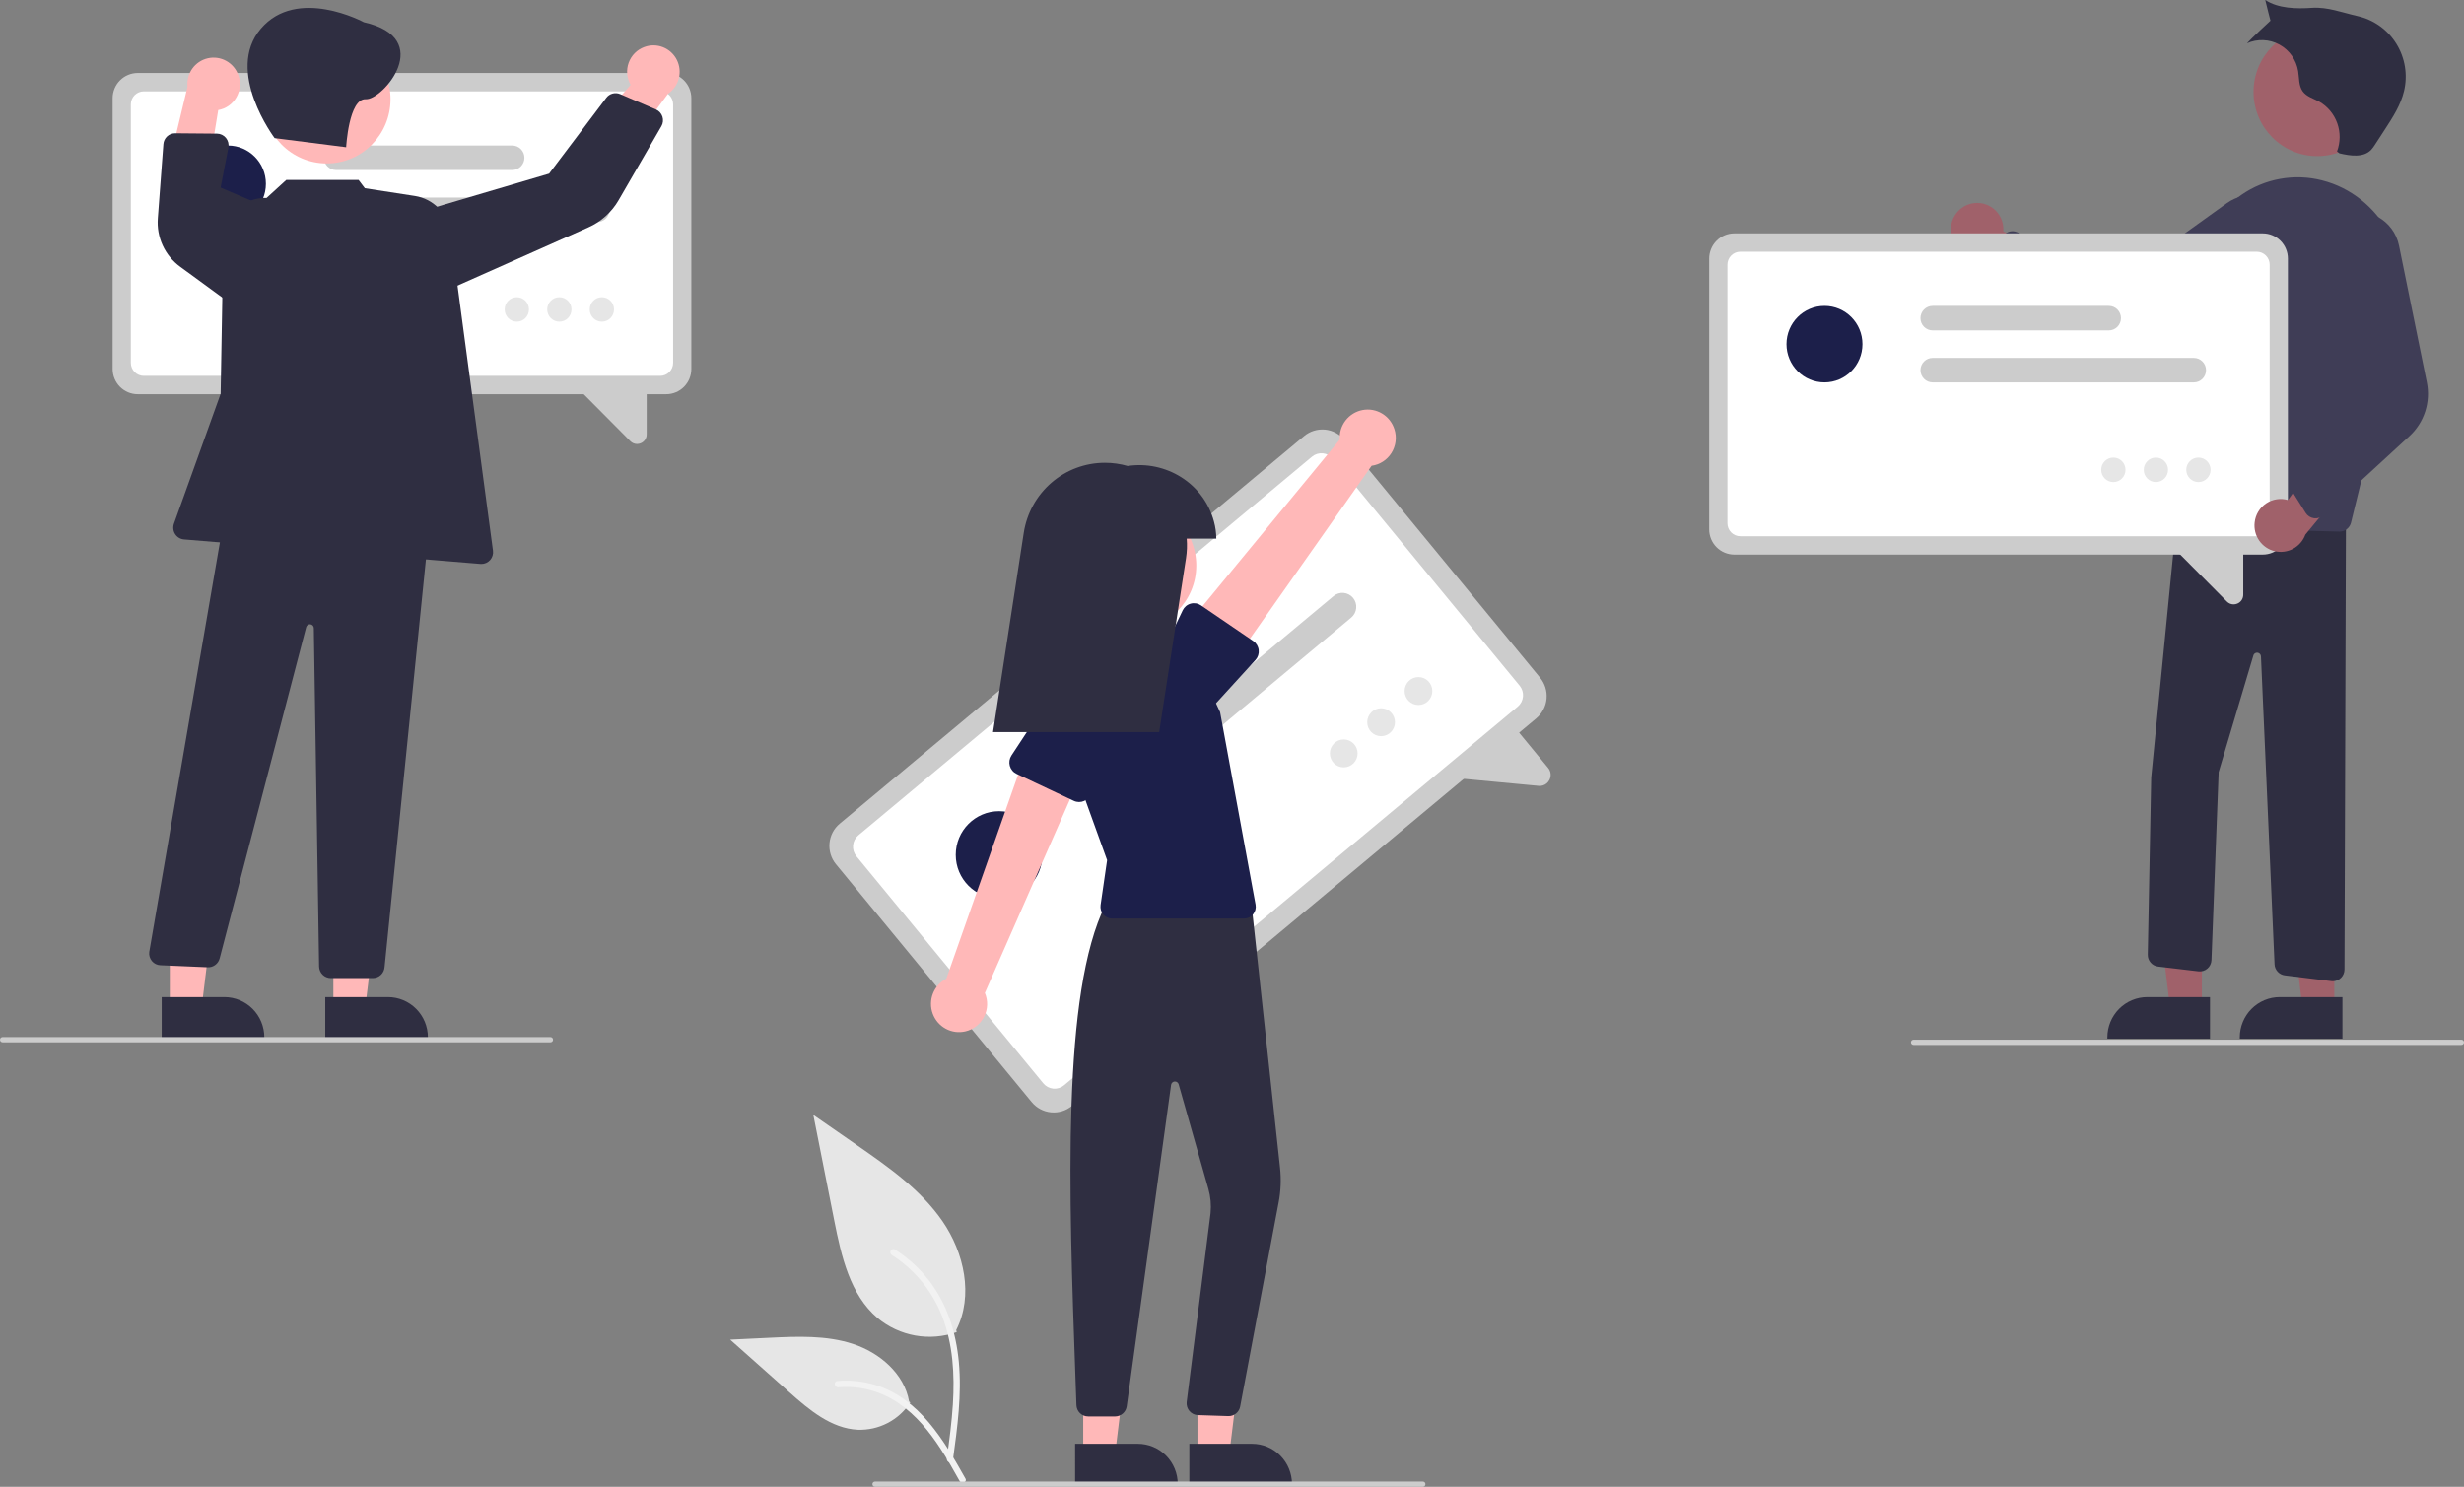 <svg width="285" height="172" viewBox="0 0 285 172" fill="none" xmlns="http://www.w3.org/2000/svg">
<rect x="0" y="0" width="285" height="172" fill="#808080" stroke="none"/>
<g clip-path="url(#clip0_7_610)">
<path d="M110.653 154.108C109.119 154.651 107.473 154.787 105.872 154.503C104.271 154.219 102.77 153.525 101.513 152.487C98.311 149.78 97.308 145.322 96.491 141.194L94.075 128.983L99.133 132.49C102.77 135.012 106.488 137.615 109.007 141.268C111.525 144.922 112.624 149.909 110.601 153.862" fill="#E6E6E6"/>
<path d="M110.221 168.892C110.732 165.137 111.259 161.333 110.9 157.538C110.581 154.167 109.56 150.875 107.481 148.175C106.378 146.745 105.035 145.52 103.514 144.554C103.117 144.302 102.752 144.935 103.147 145.187C105.779 146.862 107.816 149.337 108.962 152.253C110.228 155.496 110.431 159.032 110.213 162.477C110.081 164.56 109.801 166.63 109.52 168.697C109.497 168.791 109.511 168.889 109.558 168.973C109.606 169.056 109.682 169.119 109.773 169.147C109.866 169.173 109.965 169.16 110.049 169.112C110.133 169.064 110.194 168.985 110.221 168.892Z" fill="#F2F2F2"/>
<path d="M105.29 162.247C104.633 163.254 103.729 164.073 102.665 164.626C101.602 165.178 100.415 165.446 99.219 165.403C96.146 165.256 93.584 163.095 91.278 161.045L84.456 154.978L88.971 154.761C92.218 154.604 95.548 154.458 98.641 155.467C101.733 156.475 104.585 158.902 105.151 162.126" fill="#E6E6E6"/>
<path d="M111.667 171.05C109.203 166.66 106.346 161.78 101.24 160.221C99.82 159.788 98.331 159.634 96.854 159.765C96.388 159.805 96.504 160.528 96.969 160.488C99.446 160.28 101.918 160.939 103.968 162.353C105.942 163.706 107.479 165.587 108.779 167.581C109.576 168.803 110.289 170.077 111.003 171.349C111.231 171.755 111.898 171.462 111.667 171.05Z" fill="#F2F2F2"/>
<path d="M177.701 83.096L123.988 127.932C123.313 128.495 122.443 128.765 121.57 128.682C120.696 128.6 119.891 128.172 119.331 127.493L96.689 99.978C96.13 99.297 95.862 98.421 95.944 97.541C96.025 96.662 96.45 95.851 97.125 95.287L150.837 50.45C151.513 49.888 152.383 49.618 153.256 49.7C154.129 49.782 154.934 50.21 155.495 50.889L178.137 78.405C178.696 79.085 178.964 79.962 178.882 80.841C178.8 81.72 178.376 82.531 177.701 83.096Z" fill="#CCCCCC"/>
<path d="M175.549 81.745L123.071 125.551C122.723 125.841 122.275 125.98 121.825 125.938C121.375 125.895 120.96 125.675 120.672 125.325L99.053 99.053C98.765 98.703 98.627 98.251 98.669 97.798C98.711 97.345 98.93 96.928 99.277 96.637L151.755 52.831C152.103 52.541 152.551 52.402 153.001 52.445C153.451 52.487 153.866 52.707 154.154 53.057L175.773 79.329C176.061 79.68 176.199 80.131 176.157 80.584C176.115 81.037 175.896 81.455 175.549 81.745Z" fill="white"/>
<path d="M177.968 90.915L167.174 89.898L174.899 83.774L179.061 88.831C179.223 89.024 179.324 89.262 179.35 89.514C179.375 89.765 179.325 90.019 179.206 90.241C179.127 90.392 179.02 90.526 178.89 90.635C178.762 90.741 178.615 90.82 178.457 90.868C178.298 90.916 178.132 90.932 177.968 90.915Z" fill="#CCCCCC"/>
<path d="M156.293 71.444L129.745 93.604C129.583 93.74 129.396 93.841 129.195 93.904C128.994 93.966 128.782 93.989 128.572 93.969C128.363 93.949 128.159 93.888 127.973 93.789C127.787 93.69 127.622 93.555 127.487 93.391C127.353 93.228 127.252 93.04 127.189 92.837C127.127 92.634 127.106 92.421 127.125 92.21C127.145 91.999 127.206 91.794 127.304 91.606C127.402 91.418 127.536 91.252 127.699 91.117L154.246 68.957C154.408 68.821 154.595 68.719 154.797 68.657C154.998 68.594 155.209 68.572 155.419 68.592C155.629 68.612 155.832 68.673 156.019 68.772C156.205 68.871 156.37 69.006 156.504 69.169C156.639 69.333 156.74 69.521 156.802 69.724C156.864 69.926 156.886 70.139 156.866 70.351C156.847 70.562 156.786 70.767 156.687 70.955C156.589 71.142 156.455 71.308 156.293 71.444Z" fill="#CCCCCC"/>
<path d="M143.3 73.373L125.396 88.319C125.068 88.592 124.647 88.723 124.223 88.683C123.8 88.644 123.409 88.436 123.138 88.106C122.866 87.776 122.736 87.351 122.776 86.925C122.815 86.498 123.022 86.105 123.349 85.832L141.253 70.886C141.581 70.613 142.003 70.482 142.426 70.522C142.85 70.561 143.24 70.769 143.511 71.099C143.783 71.429 143.913 71.854 143.873 72.28C143.834 72.707 143.628 73.1 143.3 73.373Z" fill="#CCCCCC"/>
<path d="M115.558 103.939C118.325 103.939 120.569 101.679 120.569 98.891C120.569 96.104 118.325 93.844 115.558 93.844C112.79 93.844 110.546 96.104 110.546 98.891C110.546 101.679 112.79 103.939 115.558 103.939Z" fill="#1C1F4A"/>
<path d="M155.423 88.773C156.309 88.773 157.027 88.05 157.027 87.158C157.027 86.266 156.309 85.543 155.423 85.543C154.538 85.543 153.82 86.266 153.82 87.158C153.82 88.05 154.538 88.773 155.423 88.773Z" fill="#E6E6E6"/>
<path d="M159.745 85.166C160.631 85.166 161.349 84.443 161.349 83.551C161.349 82.659 160.631 81.936 159.745 81.936C158.859 81.936 158.141 82.659 158.141 83.551C158.141 84.443 158.859 85.166 159.745 85.166Z" fill="#E6E6E6"/>
<path d="M164.067 81.558C164.952 81.558 165.67 80.835 165.67 79.943C165.67 79.051 164.952 78.328 164.067 78.328C163.181 78.328 162.463 79.051 162.463 79.943C162.463 80.835 163.181 81.558 164.067 81.558Z" fill="#E6E6E6"/>
<path d="M138.505 168.238L142.187 168.237L143.939 153.934L138.505 153.935L138.505 168.238Z" fill="#FFB8B8"/>
<path d="M137.566 167.027L144.817 167.027H144.817C145.424 167.027 146.025 167.147 146.586 167.381C147.146 167.615 147.656 167.958 148.085 168.39C148.514 168.822 148.854 169.335 149.086 169.899C149.319 170.464 149.438 171.069 149.438 171.68V171.832L137.566 171.832L137.566 167.027Z" fill="#2F2E41"/>
<path d="M125.291 168.238L128.973 168.237L130.725 153.934L125.291 153.935L125.291 168.238Z" fill="#FFB8B8"/>
<path d="M124.352 167.027L131.603 167.027H131.603C132.21 167.027 132.811 167.147 133.372 167.381C133.932 167.615 134.442 167.958 134.871 168.39C135.3 168.822 135.64 169.335 135.872 169.899C136.105 170.464 136.224 171.069 136.224 171.68V171.832L124.353 171.832L124.352 167.027Z" fill="#2F2E41"/>
<path d="M128.986 163.861H128.985L125.854 163.86C125.504 163.862 125.167 163.725 124.915 163.48C124.663 163.235 124.516 162.901 124.505 162.548L124.406 159.789C123.614 137.727 122.796 114.914 127.865 104.66L127.905 104.579L144.686 103.968L148.055 135.095C148.199 136.423 148.147 137.765 147.899 139.077L143.445 162.714C143.385 163.035 143.213 163.323 142.959 163.526C142.706 163.729 142.388 163.834 142.065 163.821L138.548 163.706C138.364 163.699 138.183 163.653 138.017 163.573C137.851 163.493 137.703 163.379 137.582 163.239C137.461 163.099 137.369 162.936 137.313 162.759C137.257 162.582 137.238 162.395 137.256 162.211L140.019 140.348C140.113 139.405 140.028 138.452 139.768 137.54L136.332 125.443C136.304 125.343 136.242 125.256 136.158 125.196C136.073 125.137 135.971 125.108 135.867 125.115C135.764 125.123 135.667 125.165 135.592 125.236C135.516 125.308 135.467 125.403 135.453 125.506L130.324 162.687C130.278 163.012 130.118 163.31 129.872 163.525C129.626 163.741 129.312 163.86 128.986 163.861Z" fill="#2F2E41"/>
<path d="M130.993 72.847C135.067 72.847 138.369 69.521 138.369 65.418C138.369 61.315 135.067 57.989 130.993 57.989C126.919 57.989 123.617 61.315 123.617 65.418C123.617 69.521 126.919 72.847 130.993 72.847Z" fill="#FFB8B8"/>
<path d="M143.899 106.265H128.637C128.443 106.265 128.251 106.223 128.074 106.142C127.898 106.061 127.741 105.942 127.614 105.795C127.487 105.647 127.393 105.473 127.339 105.286C127.285 105.098 127.271 104.901 127.299 104.708L128.053 99.506L123.625 87.24C123.168 85.974 122.998 84.62 123.128 83.279C123.258 81.938 123.684 80.644 124.376 79.49C125.067 78.337 126.006 77.354 127.124 76.613C128.242 75.873 129.51 75.394 130.836 75.212C132.724 74.947 134.647 75.297 136.324 76.212C138 77.128 139.342 78.559 140.152 80.298L141.124 82.382L145.228 104.656C145.264 104.853 145.257 105.055 145.207 105.248C145.157 105.441 145.065 105.621 144.939 105.775C144.812 105.928 144.653 106.052 144.473 106.137C144.294 106.221 144.098 106.265 143.899 106.265Z" fill="#1C1F4A"/>
<path d="M111.68 119.313C112.139 119.205 112.57 118.998 112.941 118.704C113.312 118.411 113.615 118.04 113.828 117.616C114.041 117.192 114.159 116.727 114.175 116.252C114.19 115.777 114.101 115.305 113.916 114.868L125.809 87.805L119.005 86.08L109.454 113.224C108.746 113.587 108.195 114.198 107.906 114.943C107.616 115.688 107.607 116.514 107.882 117.264C108.156 118.015 108.694 118.638 109.394 119.015C110.094 119.393 110.907 119.499 111.68 119.313Z" fill="#FFB8B8"/>
<path d="M124.199 92.645L117.582 89.526C117.393 89.437 117.226 89.309 117.092 89.149C116.957 88.989 116.859 88.802 116.802 88.601C116.746 88.399 116.734 88.188 116.766 87.981C116.798 87.774 116.874 87.577 116.989 87.402L121.01 81.285C121.467 80.319 122.285 79.573 123.287 79.213C124.288 78.853 125.39 78.907 126.352 79.364C127.313 79.821 128.056 80.643 128.417 81.65C128.778 82.657 128.727 83.768 128.277 84.738L126.198 91.744C126.138 91.944 126.036 92.129 125.899 92.287C125.762 92.444 125.593 92.57 125.403 92.656C125.213 92.741 125.008 92.785 124.8 92.783C124.592 92.781 124.387 92.734 124.199 92.645Z" fill="#1C1F4A"/>
<path d="M161.292 49.673C161.436 50.125 161.479 50.604 161.419 51.075C161.36 51.546 161.198 51.998 160.946 52.4C160.693 52.801 160.357 53.142 159.96 53.398C159.563 53.654 159.114 53.82 158.647 53.883L141.658 78.03L136.702 73.028L154.96 50.865C154.907 50.067 155.147 49.277 155.633 48.645C156.12 48.013 156.82 47.583 157.6 47.436C158.381 47.289 159.188 47.435 159.868 47.848C160.549 48.26 161.055 48.909 161.292 49.673Z" fill="#FFB8B8"/>
<path d="M145.587 75.196C145.611 75.404 145.591 75.615 145.527 75.814C145.463 76.013 145.357 76.196 145.216 76.35L140.306 81.737C139.71 82.624 138.789 83.237 137.744 83.441C136.7 83.645 135.618 83.423 134.736 82.825C133.854 82.227 133.243 81.301 133.038 80.25C132.832 79.199 133.049 78.109 133.64 77.218L136.798 70.607C136.888 70.418 137.017 70.251 137.177 70.118C137.337 69.984 137.524 69.886 137.724 69.832C137.925 69.777 138.135 69.767 138.34 69.802C138.545 69.836 138.74 69.915 138.912 70.032L144.961 74.159C145.134 74.276 145.279 74.43 145.387 74.609C145.494 74.788 145.563 74.988 145.587 75.196Z" fill="#1C1F4A"/>
<path d="M140.685 62.309C140.68 61.636 140.587 60.968 140.409 60.32C139.22 55.897 134.833 53.242 130.431 53.908C129.575 53.661 128.688 53.536 127.797 53.537C125.531 53.537 123.34 54.353 121.619 55.838C119.899 57.323 118.762 59.378 118.414 61.633L114.857 84.692H134.078L137.181 64.57C137.296 63.822 137.323 63.063 137.262 62.309H140.685Z" fill="#2F2E41"/>
<path d="M164.573 172H101.207C101.127 172 101.051 171.968 100.994 171.911C100.938 171.855 100.906 171.778 100.906 171.697C100.906 171.617 100.938 171.54 100.994 171.484C101.051 171.427 101.127 171.395 101.207 171.395H164.573C164.653 171.395 164.729 171.427 164.786 171.484C164.842 171.54 164.874 171.617 164.874 171.697C164.874 171.778 164.842 171.855 164.786 171.911C164.729 171.968 164.653 172 164.573 172Z" fill="#CCCCCC"/>
<path d="M228.412 23.492C228.851 23.449 229.294 23.504 229.71 23.653C230.127 23.802 230.505 24.041 230.82 24.352C231.134 24.665 231.377 25.042 231.531 25.459C231.685 25.876 231.746 26.321 231.711 26.765L241.533 31.119L236.848 34.165L228.239 29.563C227.503 29.453 226.833 29.076 226.356 28.502C225.878 27.929 225.626 27.198 225.648 26.45C225.669 25.702 225.962 24.987 226.472 24.442C226.981 23.897 227.671 23.559 228.412 23.492Z" fill="#A0616A"/>
<path d="M268.033 18.061C272.107 18.061 275.409 14.735 275.409 10.632C275.409 6.529 272.107 3.203 268.033 3.203C263.959 3.203 260.657 6.529 260.657 10.632C260.657 14.735 263.959 18.061 268.033 18.061Z" fill="#A0616A"/>
<path d="M254.683 116.561L251.001 116.56L249.25 102.257L254.684 102.258L254.683 116.561Z" fill="#A0616A"/>
<path d="M255.622 120.155L243.75 120.155V120.004C243.75 119.392 243.87 118.787 244.102 118.223C244.334 117.658 244.675 117.145 245.104 116.713C245.533 116.281 246.042 115.938 246.603 115.704C247.163 115.47 247.764 115.35 248.371 115.35L255.622 115.35L255.622 120.155Z" fill="#2F2E41"/>
<path d="M269.999 116.561L266.317 116.56L264.566 102.257L270 102.258L269.999 116.561Z" fill="#A0616A"/>
<path d="M270.938 120.155L259.066 120.155V120.004C259.066 119.392 259.186 118.787 259.418 118.223C259.65 117.658 259.991 117.145 260.42 116.713C260.849 116.281 261.358 115.938 261.919 115.704C262.48 115.47 263.08 115.35 263.687 115.35L270.938 115.35L270.938 120.155Z" fill="#2F2E41"/>
<path d="M269.825 113.514C269.77 113.514 269.715 113.511 269.66 113.504L264.27 112.836C263.955 112.797 263.663 112.647 263.446 112.413C263.229 112.179 263.102 111.875 263.086 111.555L261.515 75.935C261.51 75.834 261.471 75.737 261.405 75.661C261.339 75.585 261.25 75.533 261.151 75.514C261.053 75.494 260.95 75.509 260.861 75.555C260.771 75.601 260.7 75.676 260.657 75.767L256.623 89.313L255.792 111.072C255.785 111.259 255.739 111.444 255.658 111.613C255.577 111.782 255.462 111.932 255.32 112.054C255.178 112.176 255.013 112.267 254.835 112.322C254.656 112.376 254.469 112.393 254.283 112.371L249.616 111.818C249.283 111.779 248.975 111.616 248.755 111.361C248.534 111.106 248.416 110.778 248.423 110.439L248.819 89.958L251.981 57.808L252.123 57.813L271.35 58.56L271.176 112.158C271.175 112.518 271.032 112.863 270.779 113.117C270.525 113.371 270.182 113.514 269.825 113.514Z" fill="#2F2E41"/>
<path d="M270.621 61.498C270.609 61.498 270.597 61.498 270.586 61.497L251.222 60.986C251.032 60.981 250.845 60.936 250.674 60.853C250.503 60.771 250.35 60.653 250.227 60.507C250.104 60.362 250.013 60.192 249.96 60.008C249.907 59.825 249.892 59.632 249.918 59.442L253.639 31.86C253.871 29.997 254.491 28.205 255.458 26.6C256.424 24.995 257.716 23.614 259.249 22.546C260.597 21.611 262.128 20.978 263.74 20.689C265.351 20.399 267.005 20.46 268.591 20.868C275.35 22.593 279.405 29.903 277.63 37.163L271.933 60.462C271.86 60.757 271.691 61.019 271.453 61.206C271.216 61.394 270.923 61.496 270.621 61.498Z" fill="#3F3D56"/>
<path d="M245.217 39.594C243.941 39.596 242.692 39.222 241.624 38.519L230.332 31.057C230.166 30.948 230.027 30.804 229.923 30.634C229.819 30.465 229.753 30.275 229.731 30.077C229.708 29.879 229.728 29.679 229.791 29.49C229.853 29.301 229.956 29.128 230.092 28.984L231.793 27.175C231.978 26.976 232.219 26.839 232.483 26.78C232.747 26.722 233.023 26.744 233.274 26.846L245.888 31.905L257.573 23.5C258.119 23.108 258.74 22.833 259.398 22.694C260.055 22.556 260.733 22.556 261.39 22.695C262.047 22.834 262.668 23.109 263.215 23.503C263.761 23.896 264.22 24.4 264.563 24.981C264.906 25.562 265.125 26.209 265.207 26.88C265.289 27.551 265.232 28.232 265.039 28.88C264.846 29.528 264.522 30.128 264.087 30.643C263.652 31.158 263.116 31.577 262.512 31.872L248.07 38.937C247.181 39.371 246.205 39.596 245.217 39.594Z" fill="#3F3D56"/>
<path d="M270.589 17.736C271.847 18.035 273.365 18.265 274.264 17.329C274.424 17.153 274.566 16.961 274.69 16.758L275.865 14.95C276.766 13.565 277.683 12.144 278.064 10.533C278.283 9.608 278.317 8.648 278.165 7.709C278.012 6.77 277.676 5.871 277.176 5.064C276.675 4.257 276.021 3.558 275.25 3.008C274.479 2.458 273.608 2.068 272.686 1.86C270.931 1.464 269.213 0.783 267.418 0.907C265.623 1.032 263.518 0.991 262.012 0C262.106 0.442 262.614 2.394 262.614 2.394C262.614 2.394 260.349 4.486 259.895 5.008C260.489 4.743 261.136 4.618 261.786 4.644C262.436 4.669 263.071 4.845 263.643 5.157C264.215 5.468 264.709 5.908 265.086 6.442C265.463 6.976 265.713 7.589 265.818 8.236C265.946 9.03 265.871 9.911 266.339 10.563C266.785 11.183 267.584 11.4 268.256 11.758C269.224 12.313 269.963 13.199 270.34 14.256C270.718 15.312 270.707 16.469 270.312 17.518L270.589 17.736Z" fill="#2F2E41"/>
<path d="M261.733 64.158H200.591C199.823 64.157 199.086 63.849 198.542 63.302C197.999 62.755 197.693 62.013 197.692 61.239V29.918C197.693 29.144 197.999 28.402 198.542 27.854C199.086 27.307 199.823 26.999 200.591 26.998H261.733C262.501 26.999 263.238 27.307 263.781 27.854C264.325 28.402 264.631 29.144 264.631 29.918V61.239C264.631 62.013 264.325 62.755 263.781 63.302C263.238 63.849 262.501 64.157 261.733 64.158Z" fill="#CCCCCC"/>
<path d="M261.03 62.035H201.294C200.898 62.034 200.518 61.876 200.238 61.594C199.958 61.312 199.801 60.929 199.801 60.531V30.626C199.801 30.227 199.958 29.845 200.238 29.563C200.518 29.281 200.898 29.122 201.294 29.122H261.03C261.426 29.122 261.805 29.281 262.085 29.563C262.365 29.845 262.523 30.227 262.523 30.626V60.531C262.523 60.929 262.365 61.312 262.085 61.594C261.805 61.876 261.426 62.034 261.03 62.035Z" fill="white"/>
<path d="M257.57 69.585L250.852 62.819L259.465 63.038V68.795C259.467 69.016 259.403 69.233 259.281 69.418C259.159 69.602 258.984 69.745 258.78 69.828C258.643 69.885 258.496 69.915 258.348 69.915C258.203 69.915 258.06 69.885 257.926 69.829C257.793 69.772 257.672 69.689 257.57 69.585Z" fill="#CCCCCC"/>
<path d="M253.757 44.237H223.537C223.165 44.237 222.807 44.088 222.544 43.822C222.28 43.557 222.132 43.197 222.132 42.822C222.132 42.446 222.28 42.086 222.544 41.821C222.807 41.555 223.165 41.406 223.537 41.406H253.757C254.129 41.406 254.487 41.555 254.75 41.821C255.014 42.086 255.162 42.446 255.162 42.822C255.162 43.197 255.014 43.557 254.75 43.822C254.487 44.088 254.129 44.237 253.757 44.237Z" fill="#CCCCCC"/>
<path d="M243.918 38.221H223.537C223.352 38.221 223.169 38.185 222.999 38.114C222.828 38.043 222.673 37.938 222.542 37.807C222.411 37.675 222.308 37.519 222.237 37.347C222.166 37.175 222.13 36.991 222.13 36.805C222.13 36.619 222.166 36.435 222.237 36.263C222.308 36.091 222.411 35.935 222.542 35.803C222.673 35.672 222.828 35.568 222.999 35.497C223.169 35.426 223.352 35.389 223.537 35.389H243.918C244.29 35.389 244.648 35.539 244.911 35.804C245.175 36.07 245.323 36.43 245.323 36.805C245.323 37.181 245.175 37.541 244.911 37.806C244.648 38.072 244.29 38.221 243.918 38.221Z" fill="#CCCCCC"/>
<path d="M211.028 44.237C213.454 44.237 215.42 42.257 215.42 39.813C215.42 37.37 213.454 35.389 211.028 35.389C208.602 35.389 206.635 37.37 206.635 39.813C206.635 42.257 208.602 44.237 211.028 44.237Z" fill="#1C1F4A"/>
<path d="M244.444 55.767C245.22 55.767 245.849 55.133 245.849 54.351C245.849 53.569 245.22 52.936 244.444 52.936C243.668 52.936 243.038 53.569 243.038 54.351C243.038 55.133 243.668 55.767 244.444 55.767Z" fill="#E6E6E6"/>
<path d="M249.363 55.767C250.14 55.767 250.769 55.133 250.769 54.351C250.769 53.569 250.14 52.936 249.363 52.936C248.587 52.936 247.958 53.569 247.958 54.351C247.958 55.133 248.587 55.767 249.363 55.767Z" fill="#E6E6E6"/>
<path d="M254.283 55.767C255.059 55.767 255.688 55.133 255.688 54.351C255.688 53.569 255.059 52.936 254.283 52.936C253.506 52.936 252.877 53.569 252.877 54.351C252.877 55.133 253.506 55.767 254.283 55.767Z" fill="#E6E6E6"/>
<path d="M260.786 60.434C260.834 59.992 260.978 59.566 261.208 59.186C261.438 58.806 261.747 58.482 262.115 58.235C262.482 57.989 262.899 57.827 263.336 57.761C263.772 57.694 264.218 57.725 264.641 57.85L270.883 49.058L272.885 54.3L266.651 61.846C266.394 62.549 265.89 63.132 265.235 63.485C264.579 63.839 263.818 63.938 263.095 63.764C262.372 63.589 261.738 63.154 261.312 62.541C260.887 61.927 260.699 61.177 260.786 60.434Z" fill="#A0616A"/>
<path d="M267.935 59.959C267.837 59.967 267.738 59.965 267.641 59.952C267.445 59.925 267.257 59.856 267.091 59.748C266.924 59.64 266.783 59.497 266.678 59.328L265.359 57.221C265.214 56.991 265.141 56.722 265.15 56.45C265.159 56.177 265.25 55.914 265.41 55.694L273.399 44.638L268.206 31.155C267.742 29.968 267.76 28.646 268.255 27.473C268.75 26.299 269.683 25.369 270.853 24.882C271.514 24.602 272.228 24.474 272.944 24.506C273.66 24.538 274.361 24.73 274.994 25.067C275.628 25.404 276.18 25.878 276.61 26.456C277.04 27.034 277.338 27.7 277.482 28.407L280.704 44.248C280.928 45.366 280.862 46.522 280.512 47.606C280.162 48.69 279.54 49.665 278.706 50.435L268.733 59.608C268.513 59.811 268.232 59.934 267.935 59.959Z" fill="#3F3D56"/>
<path d="M284.7 120.883H221.333C221.253 120.883 221.177 120.851 221.121 120.794C221.064 120.737 221.033 120.66 221.033 120.58C221.033 120.5 221.064 120.423 221.121 120.366C221.177 120.31 221.253 120.278 221.333 120.278H284.7C284.779 120.278 284.856 120.31 284.912 120.366C284.968 120.423 285 120.5 285 120.58C285 120.66 284.968 120.737 284.912 120.794C284.856 120.851 284.779 120.883 284.7 120.883Z" fill="#CCCCCC"/>
<path d="M77.066 45.605H15.925C15.157 45.604 14.42 45.296 13.876 44.749C13.333 44.202 13.027 43.459 13.026 42.685V11.365C13.027 10.591 13.333 9.849 13.876 9.301C14.42 8.754 15.157 8.446 15.925 8.445H77.066C77.835 8.446 78.572 8.754 79.115 9.301C79.659 9.849 79.965 10.591 79.965 11.365V42.685C79.965 43.459 79.659 44.202 79.115 44.749C78.572 45.296 77.835 45.604 77.066 45.605Z" fill="#CCCCCC"/>
<path d="M76.364 43.482H16.628C16.232 43.481 15.852 43.323 15.572 43.041C15.292 42.759 15.135 42.376 15.134 41.978V12.073C15.135 11.674 15.292 11.291 15.572 11.009C15.852 10.727 16.232 10.569 16.628 10.569H76.364C76.76 10.569 77.139 10.727 77.419 11.009C77.699 11.291 77.856 11.674 77.857 12.073V41.978C77.856 42.376 77.699 42.759 77.419 43.041C77.139 43.323 76.76 43.481 76.364 43.482Z" fill="white"/>
<path d="M72.904 51.032L66.186 44.266L74.799 44.485V50.242C74.801 50.463 74.737 50.68 74.615 50.865C74.493 51.049 74.318 51.192 74.114 51.274C73.977 51.332 73.83 51.362 73.682 51.362C73.537 51.362 73.394 51.332 73.26 51.276C73.127 51.219 73.006 51.136 72.904 51.032Z" fill="#CCCCCC"/>
<path d="M69.091 25.684H38.871C38.498 25.684 38.141 25.535 37.877 25.269C37.614 25.004 37.466 24.644 37.466 24.268C37.466 23.893 37.614 23.533 37.877 23.267C38.141 23.002 38.498 22.853 38.871 22.853H69.091C69.463 22.853 69.821 23.002 70.084 23.267C70.348 23.533 70.496 23.893 70.496 24.268C70.496 24.644 70.348 25.004 70.084 25.269C69.821 25.535 69.463 25.684 69.091 25.684Z" fill="#CCCCCC"/>
<path d="M59.252 19.668H38.871C38.498 19.668 38.141 19.518 37.877 19.253C37.614 18.988 37.466 18.628 37.466 18.252C37.466 17.877 37.614 17.517 37.877 17.251C38.141 16.986 38.498 16.836 38.871 16.836H59.252C59.624 16.836 59.982 16.986 60.245 17.251C60.509 17.517 60.657 17.877 60.657 18.252C60.657 18.628 60.509 18.988 60.245 19.253C59.982 19.518 59.624 19.668 59.252 19.668Z" fill="#CCCCCC"/>
<path d="M26.362 25.684C28.788 25.684 30.754 23.703 30.754 21.26C30.754 18.817 28.788 16.836 26.362 16.836C23.936 16.836 21.97 18.817 21.97 21.26C21.97 23.703 23.936 25.684 26.362 25.684Z" fill="#1C1F4A"/>
<path d="M59.778 37.214C60.554 37.214 61.183 36.58 61.183 35.798C61.183 35.016 60.554 34.383 59.778 34.383C59.002 34.383 58.372 35.016 58.372 35.798C58.372 36.58 59.002 37.214 59.778 37.214Z" fill="#E6E6E6"/>
<path d="M64.697 37.214C65.473 37.214 66.103 36.58 66.103 35.798C66.103 35.016 65.473 34.383 64.697 34.383C63.921 34.383 63.292 35.016 63.292 35.798C63.292 36.58 63.921 37.214 64.697 37.214Z" fill="#E6E6E6"/>
<path d="M69.617 37.214C70.393 37.214 71.022 36.58 71.022 35.798C71.022 35.016 70.393 34.383 69.617 34.383C68.84 34.383 68.211 35.016 68.211 35.798C68.211 36.58 68.84 37.214 69.617 37.214Z" fill="#E6E6E6"/>
<path d="M74.531 5.436C74.115 5.586 73.738 5.827 73.425 6.14C73.112 6.454 72.871 6.833 72.719 7.25C72.566 7.668 72.507 8.114 72.545 8.557C72.582 9 72.716 9.429 72.936 9.814L65.903 17.978L71.431 18.716L77.263 10.85C77.881 10.435 78.326 9.805 78.515 9.081C78.703 8.357 78.621 7.588 78.284 6.921C77.948 6.254 77.38 5.734 76.688 5.46C75.996 5.186 75.228 5.178 74.531 5.436Z" fill="#FFB8B8"/>
<path d="M27.569 8.704C27.718 9.122 27.776 9.569 27.736 10.011C27.696 10.454 27.561 10.883 27.338 11.267C27.116 11.652 26.814 11.982 26.451 12.236C26.088 12.49 25.675 12.66 25.24 12.735L23.489 23.399L19.397 19.584L21.686 10.042C21.609 9.297 21.806 8.55 22.239 7.942C22.672 7.334 23.312 6.907 24.037 6.742C24.762 6.577 25.522 6.686 26.173 7.047C26.824 7.409 27.32 7.998 27.569 8.704Z" fill="#FFB8B8"/>
<path d="M38.56 116.561L42.242 116.56L43.994 102.257L38.56 102.258L38.56 116.561Z" fill="#FFB8B8"/>
<path d="M37.621 115.35L44.872 115.35H44.872C45.479 115.35 46.08 115.47 46.641 115.704C47.201 115.938 47.711 116.281 48.14 116.713C48.569 117.145 48.909 117.658 49.141 118.223C49.373 118.787 49.493 119.392 49.493 120.004V120.155L37.621 120.155L37.621 115.35Z" fill="#2F2E41"/>
<path d="M19.64 116.561L23.322 116.56L25.074 102.257L19.64 102.258L19.64 116.561Z" fill="#FFB8B8"/>
<path d="M18.701 115.35L25.952 115.35H25.952C26.559 115.35 27.16 115.47 27.721 115.704C28.281 115.938 28.791 116.281 29.22 116.713C29.649 117.145 29.989 117.658 30.221 118.223C30.453 118.787 30.573 119.392 30.573 120.004V120.155L18.701 120.155L18.701 115.35Z" fill="#2F2E41"/>
<path d="M37.792 18.907C41.865 18.907 45.168 15.581 45.168 11.478C45.168 7.375 41.865 4.049 37.792 4.049C33.718 4.049 30.416 7.375 30.416 11.478C30.416 15.581 33.718 18.907 37.792 18.907Z" fill="#FFB8B8"/>
<path d="M36.907 111.809L36.298 72.668C36.296 72.557 36.254 72.451 36.181 72.369C36.107 72.287 36.005 72.235 35.896 72.223C35.787 72.211 35.677 72.24 35.587 72.304C35.498 72.367 35.434 72.462 35.409 72.57L25.411 110.855C25.336 111.161 25.159 111.433 24.909 111.623C24.659 111.813 24.352 111.912 24.038 111.901L18.546 111.665C18.359 111.657 18.176 111.61 18.008 111.527C17.84 111.444 17.691 111.327 17.571 111.183C17.45 111.039 17.361 110.871 17.308 110.691C17.255 110.51 17.239 110.321 17.263 110.134L25.746 60.935L25.764 60.796L49.393 61.922L49.547 61.929L44.48 111.891C44.453 112.233 44.3 112.553 44.05 112.786C43.801 113.019 43.473 113.15 43.133 113.151H38.259C37.904 113.15 37.564 113.008 37.312 112.758C37.059 112.507 36.914 112.166 36.907 111.809Z" fill="#2F2E41"/>
<path d="M55.571 65.238L21.281 62.404C21.074 62.386 20.874 62.322 20.696 62.214C20.518 62.106 20.367 61.959 20.255 61.783C20.142 61.607 20.072 61.407 20.049 61.199C20.026 60.991 20.05 60.781 20.121 60.584L25.521 45.548L25.831 27.701C25.843 27.053 25.982 26.414 26.24 25.821C26.498 25.228 26.871 24.692 27.337 24.245C27.803 23.798 28.352 23.448 28.953 23.216C29.553 22.985 30.194 22.875 30.837 22.895L33.117 20.813H41.472L42.199 21.774L48.013 22.673C49.048 22.838 50.004 23.334 50.738 24.087C51.472 24.84 51.947 25.812 52.091 26.858L57.02 63.7C57.046 63.892 57.031 64.087 56.975 64.273C56.92 64.459 56.826 64.63 56.699 64.776C56.572 64.923 56.416 65.04 56.241 65.12C56.066 65.2 55.875 65.242 55.683 65.242C55.646 65.242 55.608 65.241 55.571 65.238Z" fill="#2F2E41"/>
<path d="M48.89 24.404L63.51 20.089L70.127 11.315C70.309 11.073 70.566 10.9 70.858 10.822C71.149 10.745 71.457 10.768 71.734 10.887L75.866 12.665C76.042 12.741 76.2 12.854 76.329 12.996C76.459 13.138 76.557 13.306 76.618 13.489C76.678 13.672 76.698 13.866 76.679 14.058C76.659 14.25 76.599 14.435 76.502 14.602L71.557 23.149C70.752 24.547 69.526 25.651 68.057 26.301L50.861 33.958L48.89 24.404Z" fill="#2F2E41"/>
<path d="M20.84 30.857C19.966 30.223 19.269 29.373 18.817 28.389C18.364 27.405 18.171 26.32 18.256 25.239L18.898 16.677C18.924 16.335 19.077 16.015 19.327 15.782C19.577 15.549 19.905 15.419 20.245 15.418H20.257L25.102 15.461C25.3 15.463 25.496 15.509 25.675 15.596C25.854 15.682 26.012 15.807 26.137 15.962C26.262 16.117 26.352 16.298 26.401 16.492C26.449 16.686 26.454 16.888 26.416 17.084L25.517 21.703L31.932 24.433L26.53 35.018L20.84 30.857Z" fill="#2F2E41"/>
<path d="M42.083 2.57C42.083 2.57 34.369 -1.613 30.165 3.324C25.96 8.261 31.766 15.981 31.766 15.981L40.039 17.032C40.039 17.032 40.34 11.368 42.31 11.478C44.279 11.588 50.397 4.441 42.083 2.57Z" fill="#2F2E41"/>
<path d="M63.667 120.58H0.3C0.221 120.58 0.144 120.548 0.088 120.492C0.032 120.435 0 120.358 0 120.278C0 120.198 0.032 120.121 0.088 120.064C0.144 120.007 0.221 119.975 0.3 119.975H63.667C63.747 119.975 63.823 120.007 63.879 120.064C63.936 120.121 63.967 120.198 63.967 120.278C63.967 120.358 63.936 120.435 63.879 120.492C63.823 120.548 63.747 120.58 63.667 120.58Z" fill="#CCCCCC"/>
</g>
<defs>
<clipPath id="clip0_7_610">
<rect width="285" height="172" fill="white"/>
</clipPath>
</defs>
</svg>
